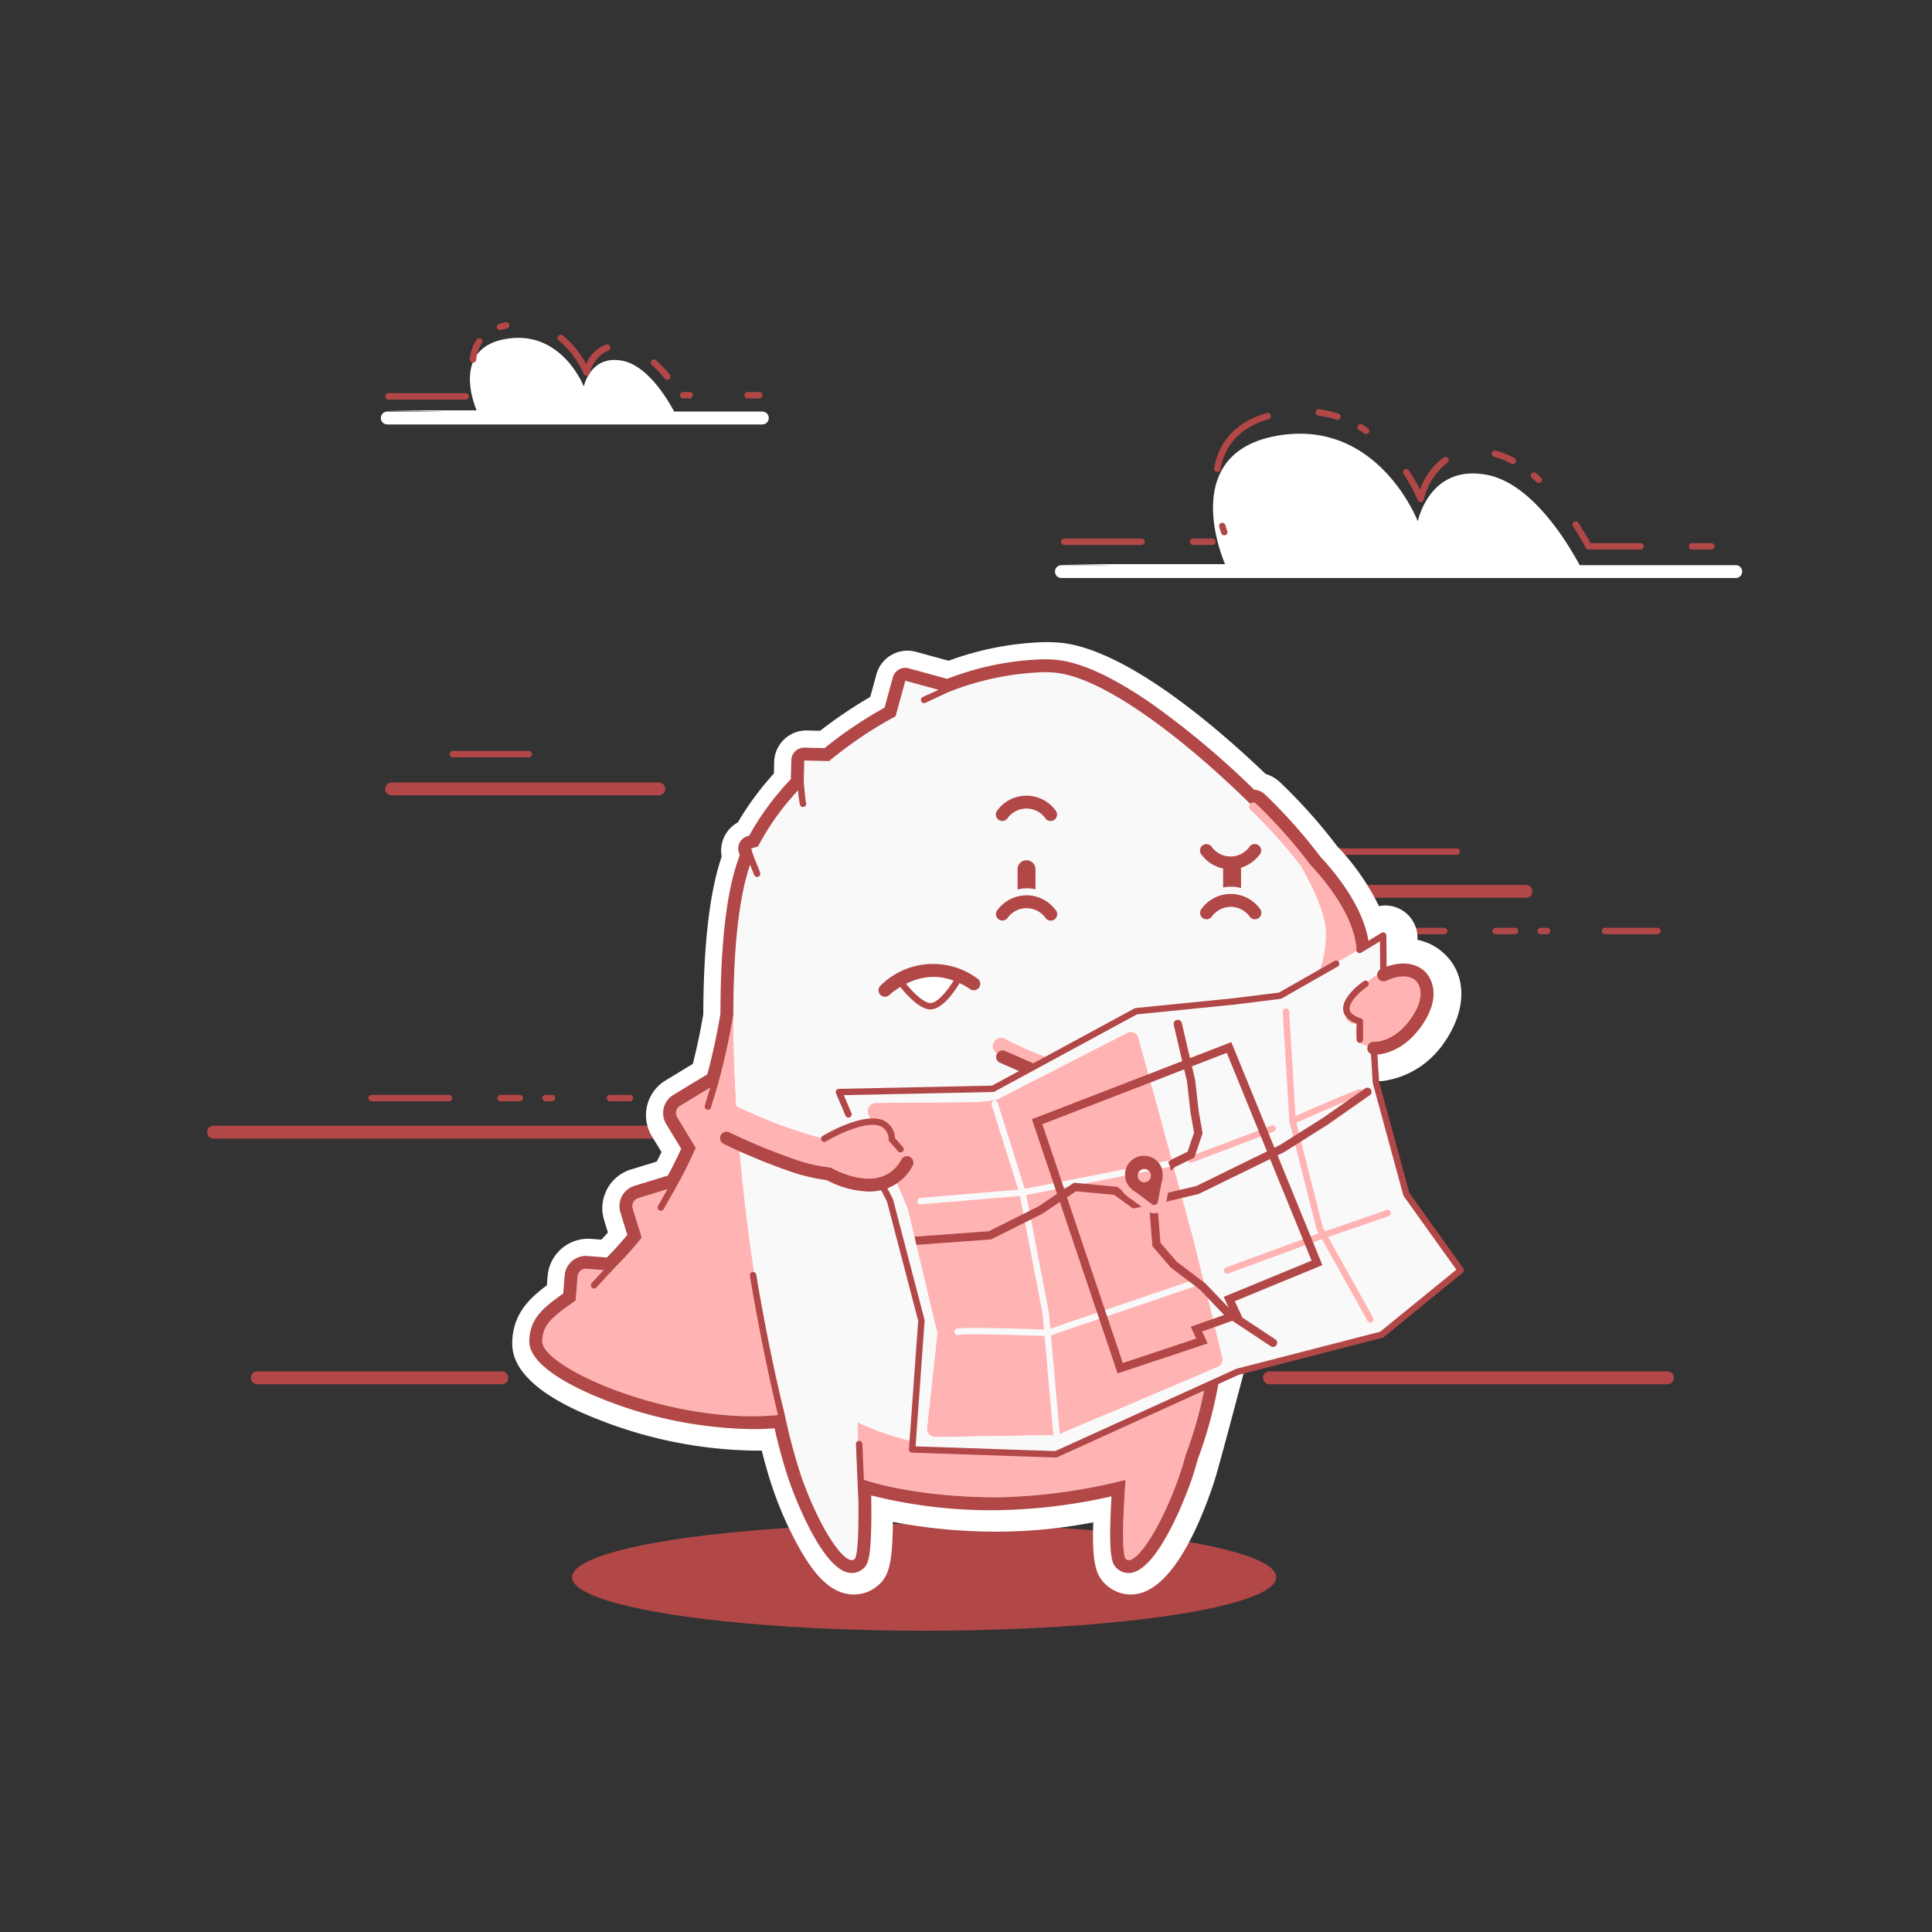 <!-- This Source Code Form is subject to the terms of the Mozilla Public
   - License, v. 2.0. If a copy of the MPL was not distributed with this
   - file, You can obtain one at http://mozilla.org/MPL/2.0/. -->
<svg xmlns="http://www.w3.org/2000/svg" width="300" height="300" viewBox="0 0 300 300">
  <rect x="0" y="0" width="300" height="300" fill="#333333" stroke="none"/>
  <defs>
    <linearGradient id="a" x1="-300.021" y1="-272.736" x2="547.138" y2="574.423" gradientUnits="userSpaceOnUse">
      <stop offset="0" stop-color="#ffb3b3"/>
      <stop offset="1" stop-color="#ffb3b3"/>
    </linearGradient>
    <linearGradient id="b" x1="-18.672" y1="23.78" x2="279.805" y2="322.256" gradientUnits="userSpaceOnUse">
      <stop offset="0" stop-color="#b24747"/>
      <stop offset="1" stop-color="#b24747"/>
    </linearGradient>
  </defs>
  <path d="M224.245 144.067h-10.733c.136.343.274.674.41 1h10.323a.5.5 0 0 0 0-1zm2.454-11.821a.5.5 0 0 0-.5-.5h-20.26c.373.357.727.688 1.065 1h19.2a.5.5 0 0 0 .496-.5zm8.546 11.821h-3a.5.5 0 1 0 0 1h3a.5.5 0 0 0 0-1zm5 0h-1a.5.5 0 1 0 0 1h1a.5.5 0 0 0 0-1zm-3.3-6.66h-25.78a12.767 12.767 0 0 1 .862 2h24.918a1 1 0 0 0 0-2zm20.422 6.66h-8.122a.5.5 0 1 0 0 1h8.122a.5.5 0 0 0 0-1z" fill="#b24747"/>
  <path d="M269.53 87.757h-24.236c-2.108-3.9-7.559-12.718-14.4-14.023-8.952-1.707-10.737 7.217-10.737 7.217s-5.949-15.468-21-13.419c-16.878 2.3-8.928 20.065-8.928 20.065h-25.408l8.181.159h-8.184a1 1 0 0 0 0 2H269.53a1 1 0 0 0 0-2z" fill="#fff"/>
  <path d="M118.373 63.908h-13.69c-1.129-2.112-4.19-7.156-8.057-7.894-4.978-.949-5.971 4.013-5.971 4.013s-3.309-8.6-11.68-7.462c-9.386 1.278-4.965 11.158-4.965 11.158H59.88l9.471.185h-9.212a1 1 0 0 0 0 2h58.233a1 1 0 1 0 0-2z" fill="#fff"/>
  <path d="M102.31 121.507H60.818a1 1 0 0 0 0 2h41.492a1 1 0 1 0 0-2zM70.336 117.6H82.1a.5.5 0 0 0 0-1H70.336a.5.5 0 0 0 0 1z" fill="#b24747"/>
  <path d="M111.457 174.8h-78.3a1 1 0 0 0 0 2h78.3a1 1 0 1 0 0-2zm-26.742-3.793h1a.5.5 0 0 0 0-1h-1a.5.5 0 0 0 0 1zm10 0h3.1a.5.5 0 0 0 0-1h-3.1a.5.5 0 0 0 0 1zm-17 0h3a.5.5 0 0 0 0-1h-3a.5.5 0 0 0 0 1zm-20 0h12a.5.5 0 0 0 0-1h-12a.5.5 0 0 0 0 1z" fill="#b24747"/>
  <path d="M206.885 62.973l.045-.1c-.058.027-.063.059-.045.1z" fill="#fff"/>
  <path d="M77.937 214.941H39.95a1 1 0 1 1 0-2h37.987a1 1 0 1 1 0 2z" fill="#b24747"/>
  <path d="M258.931 214.941h-61.813a1 1 0 0 1 0-2h61.813a1 1 0 0 1 0 2z" fill="#b24747"/>
  <path d="M265.745 85.333h-3a.5.5 0 0 1 0-1h3a.5.5 0 0 1 0 1zm-11 0h-8.07a.5.5 0 0 1-.447-.277c-.007-.014-.724-1.425-1.979-3.342a.5.5 0 1 1 .837-.548c.393.6 1.444 2.293 1.888 3.167h7.772a.5.5 0 0 1 0 1zm-66.489-.712h-3a.5.5 0 0 1 0-1h3a.5.5 0 0 1 0 1zm-11 0h-12a.5.5 0 0 1 0-1h12a.5.5 0 0 1 0 1zM190.1 83.13a.5.5 0 0 1-.474-.339c-.1-.29-.2-.615-.31-.971a.5.5 0 1 1 .958-.287c.1.343.2.657.3.937a.5.5 0 0 1-.474.661zm30.5-5.156a.5.5 0 0 1-.467-.32 23.7 23.7 0 0 0-2.182-4.039.5.5 0 0 1 .834-.552 27.291 27.291 0 0 1 1.719 2.982 10.522 10.522 0 0 1 3.679-5.015.5.5 0 0 1 .571.82 10.181 10.181 0 0 0-3.665 5.721.5.5 0 0 1-.448.4zm18.345-2.964a.5.5 0 0 1-.339-.132q-.361-.333-.735-.651a.5.5 0 0 1 .647-.762q.39.331.765.678a.5.5 0 0 1-.339.868zm-49.923-1.725a.47.47 0 0 1-.09-.008.5.5 0 0 1-.4-.581c.792-4.351 3.544-7.229 8.18-8.556a.5.5 0 0 1 .275.962c-4.24 1.212-6.753 3.828-7.472 7.773a.5.5 0 0 1-.499.411zm45.893-1.218a.5.5 0 0 1-.237-.06 12.545 12.545 0 0 0-2.666-1.081.5.5 0 1 1 .261-.966 13.559 13.559 0 0 1 2.88 1.167.5.5 0 0 1-.238.94zM212.146 67.4a.5.5 0 0 1-.28-.086q-.4-.27-.82-.524a.5.5 0 1 1 .516-.856q.444.267.865.552a.5.5 0 0 1-.281.914zm-4.47-2.2a.5.5 0 0 1-.154-.024 16.724 16.724 0 0 0-2.832-.647.5.5 0 0 1 .137-.99 17.6 17.6 0 0 1 3 .686.5.5 0 0 1-.154.976z" fill="#b24747"/>
  <path d="M72.315 62.052h-12a.5.5 0 0 1 0-1h12a.5.5 0 0 1 0 1zm45.582-.184h-1.8a.5.5 0 0 1 0-1h1.8a.5.5 0 0 1 0 1zm-10.8 0h-1a.5.5 0 0 1 0-1h1a.5.5 0 0 1 0 1zm-3.491-2.881a.5.5 0 0 1-.39-.186 18.484 18.484 0 0 0-2-2.129.5.5 0 1 1 .668-.744A19.433 19.433 0 0 1 104 58.174a.5.5 0 0 1-.389.814zm-12.521-.631a.5.5 0 0 1-.466-.319 13.8 13.8 0 0 0-3.857-5.165.5.5 0 0 1 .623-.782 14.47 14.47 0 0 1 3.624 4.438A5.414 5.414 0 0 1 94.12 53.5a.5.5 0 0 1 .326.945 4.994 4.994 0 0 0-2.867 3.51.5.5 0 0 1-.49.401zm-17.637-2.037h-.051a.5.5 0 0 1-.447-.548 6.454 6.454 0 0 1 1.057-3.036.5.5 0 1 1 .824.566 5.46 5.46 0 0 0-.886 2.571.5.5 0 0 1-.497.447zm4.193-5.039a.5.5 0 0 1-.151-.977 10.27 10.27 0 0 1 1.017-.264.5.5 0 0 1 .2.979 9.033 9.033 0 0 0-.917.237.5.5 0 0 1-.148.025z" fill="#b24747"/>
  <ellipse cx="143.502" cy="244.914" rx="54.673" ry="8.306" fill="#b24747"/>
  <path d="M223.695 147.595a8.557 8.557 0 0 0-3.594-1.658v-.084a5 5 0 0 0-5.98-5.15 36.839 36.839 0 0 0-6.483-9.3 83.918 83.918 0 0 0-8.865-9.925 5.554 5.554 0 0 0-2.252-1.3c-7.134-6.844-21.832-19.69-32.3-20.412a27.308 27.308 0 0 0-1.879-.063A46.863 46.863 0 0 0 147.3 102.6l-5.07-1.386a5 5 0 0 0-6.142 3.5l-.959 3.508a68.223 68.223 0 0 0-7.774 5.252l-2.026-.047h-.116a5 5 0 0 0-5 4.884l-.042 1.8a45.3 45.3 0 0 0-5.6 7.593 5 5 0 0 0-2.508 5.313c-1.868 5.441-2.827 13.654-2.855 24.468-.454 2.653-1 5.24-1.63 7.721l-4.239 2.569a6.3 6.3 0 0 0-2.122 8.645l1.5 2.469q-.366.757-.741 1.478l-4 1.227a6.3 6.3 0 0 0-4.171 7.866l.59 1.923q-.5.569-1.007 1.109l-1.588-.122a5.857 5.857 0 0 0-.5-.02 6.325 6.325 0 0 0-6.268 5.8l-.113 1.431c-2.725 2.033-5.38 4.525-5.38 9.073 0 6.507 10.219 10.526 13.578 11.847a68.529 68.529 0 0 0 24.074 4.751q.549 0 1.093-.012c.6 2.385 1.2 4.42 1.778 6.08a54.622 54.622 0 0 0 4.716 10.2c1.741 2.827 4.2 6.072 7.821 6.072a5.668 5.668 0 0 0 3.569-1.267c1.74-1.416 2.422-3.057 2.477-10.005a86.376 86.376 0 0 0 16.716 1.516 80.415 80.415 0 0 0 14.4-1.446c-.21 6.755.477 8.474 2.273 9.935a5.668 5.668 0 0 0 3.568 1.267c5.627 0 9.914-8.85 12.52-16.273.379-1.079.76-2.326 1.133-3.705h-.008c1.555-5.314 12.415-46.933 15.771-59.81l9.2.076h.041q.235 0 .47-.022a13.639 13.639 0 0 0 8.795-4.994l.014.011c4.448-5.667 4.514-11.806.157-15.28z" fill="#fff"/>
  <g fill="url(#a)">
    <path d="M121.625 218.616c-4.1-12.832-7.76-39.924-7.746-61.081a103.51 103.51 0 0 1-2.321 10.573l-5.961 3.612a1.3 1.3 0 0 0-.437 1.779l2.865 4.729a59.209 59.209 0 0 1-2.977 5.993l-5.939 1.823a1.3 1.3 0 0 0-.858 1.619l1.385 4.511a51.054 51.054 0 0 1-4.661 5.155l-3.9-.308a1.3 1.3 0 0 0-1.394 1.19l-.294 3.726c-3.236 2.342-5.183 3.517-5.183 6.38 0 4.117 20.661 13.327 37.645 11.314-.078-.339-.149-.677-.224-1.015z"/>
    <path d="M186.98 169.883l-12.066-1.734s10.339 13.394 7.748 33.691c-1 7.817-6.478 19.433-22.024 22.456a45.69 45.69 0 0 1-27.449-3.428v8.583s7.584 3.05 21.835 3.05a87.741 87.741 0 0 0 19.743-2.7c-.4 5.8-.622 11.737.084 12.311 1.416 1.153 5.381-4.714 8.214-12.785a48.073 48.073 0 0 0 1.019-3.337c1.268-3.235 4.283-12.279 4.623-25.878a176.857 176.857 0 0 0-1.727-30.229z"/>
    <path d="M189.791 210.674l-4.457-18.074-8.517-31.348a1.288 1.288 0 0 0-1.554-.989l-20.588 10.535-2.94.327-15.735.134a1.287 1.287 0 0 0-1.177 1.782l6.114 14.682 4.476 18.806a1.278 1.278 0 0 0 .146.349l-1.614 14.85a1.287 1.287 0 0 0 1.3 1.426l18.745-.305q.061 0 .121-.008a1.288 1.288 0 0 0 .151-.026l24.607-10.476a1.287 1.287 0 0 0 .926-1.665z"/>
    <path d="M139.025 177.647a1.384 1.384 0 0 0 .773-1.1 1.407 1.407 0 0 0-1.269-1.533s-1.257-.638-4.768-.72a7.635 7.635 0 0 0-5.773 2.53 75.369 75.369 0 0 1-13.532-5.021 2.5 2.5 0 0 0-2.225 4.478 76.1 76.1 0 0 0 15.616 5.619c1.4 1.485 3.989 2.07 5.679 2.241.1.031 5.754.357 7.31-3.608.474-1.206-.654-2.449-1.811-2.886z"/>
    <path d="M212.017 152.78c2.378-2.584 6.425-3.047 8.227-1.609 2.856 2.278.577 6.3-.976 8.274-.044.09-3.736 4.39-7.671 2.758-1.2-.5-1.309-2.171-.821-3.307a1.384 1.384 0 0 1-1.327-.206 1.407 1.407 0 0 1-.223-1.978s.413-1.348 2.791-3.932z"/>
    <path d="M210.657 147.674a12.766 12.766 0 0 0-.357-2.321c-1.084-4.224-4.233-8.285-6.851-11.094a78.307 78.307 0 0 0-8.425-9.468.648.648 0 0 0-.887.944 80.955 80.955 0 0 1 7.823 8.7c1.579 2.767 3.417 6.488 3.862 9.489a17.1 17.1 0 0 1-1.055 7.18zm-56.427 14.1a1.3 1.3 0 0 0 .514 1.758c.142.078 2.046 1.108 5.194 2.412l2.974-1.612a63.892 63.892 0 0 1-6.924-3.073 1.3 1.3 0 0 0-1.758.517z"/>
  </g>
  <g fill="#f9f9fa">
    <path d="M164.107 222.841q-.06.007-.121.008l-18.745.305a1.287 1.287 0 0 1-1.3-1.426l1.614-14.85a1.28 1.28 0 0 1-.146-.349l-4.476-18.806-2.024-4.861a9.694 9.694 0 0 1-5.383 1.28c-1.69-.17-4.282-.756-5.679-2.241a70.415 70.415 0 0 1-13.1-4.449c1.326 16.092 3.99 32.149 6.873 41.164a93.749 93.749 0 0 0 2.817 10.711c2.833 8.071 6.815 13.938 8.231 12.785.67-.545.705-6.511.557-12.645l-.042-.016v-8.583a45.69 45.69 0 0 0 27.449 3.428 29.062 29.062 0 0 0 11.749-4.94l-8.127 3.46a1.29 1.29 0 0 1-.147.025z"/>
    <path d="M218.386 185.448c-.284-.616-4.741-17.387-4.741-17.387l.274-5.519a4.792 4.792 0 0 1-2.322-.339c-1.2-.5-1.309-2.171-.821-3.307a1.384 1.384 0 0 1-1.328-.206 1.407 1.407 0 0 1-.223-1.978s.413-1.348 2.791-3.932a7.392 7.392 0 0 1 2.474-1.729l.287-5.78-10.011 5.837a17.1 17.1 0 0 0 1.055-7.18c-.445-3-2.283-6.722-3.862-9.489a80.955 80.955 0 0 0-7.823-8.7.648.648 0 0 1-.028-.915s.011-.006.015-.011c-10.105-9.943-22.875-19.853-30.577-20.384-4.5-.311-10.323.8-16.37 3.082l-6.6-1.805-1.511 5.524a63.4 63.4 0 0 0-10.33 6.958l-3.858-.09-.086 3.719a40.259 40.259 0 0 0-7.075 9.61l-1.076.336.36 1.137c-3.164 7.31-3.661 22.679-2.656 38.859.037.016.076.024.113.043a75.369 75.369 0 0 0 13.532 5.021 6.434 6.434 0 0 1 .467-.48c.065-.061.135-.118.2-.177.1-.088.2-.175.314-.259l.3-.218a7.807 7.807 0 0 1 .651-.406c.045-.025.091-.048.137-.072a7.522 7.522 0 0 1 3.707-.919c.615.014 1.137.049 1.619.092l-.56-1.346a1.287 1.287 0 0 1 1.176-1.779l15.739-.139 2.94-.327 20.588-10.535a1.287 1.287 0 0 1 1.554.989l8.517 31.348 4.457 18.078a1.287 1.287 0 0 1-.926 1.665l-24.607 10.476a1.29 1.29 0 0 1-.151.026q-.06.007-.121.008l-18.745.305a1.287 1.287 0 0 1-1.3-1.426l1.614-14.85a1.28 1.28 0 0 1-.146-.349l-4.476-18.806-2.024-4.861a7.222 7.222 0 0 1-1.957.882l1.244 2.643 4.883 18.667-1.442 20.018 22.316.754 28.2-12.809 22.4-5.773 12.27-10s-8.157-11.179-8.441-11.795zm-58.447-19.5c-3.153-1.305-5.053-2.334-5.2-2.412a1.3 1.3 0 0 1 1.244-2.273 64.081 64.081 0 0 0 6.926 3.071z"/>
  </g>
  <path d="M148.2 151.572a1 1 0 0 0-.969-.513l-5.848.544a1 1 0 0 0-.518 1.788l3.4 2.625a1 1 0 0 0 .611.208 1.023 1.023 0 0 0 .128-.008 1 1 0 0 0 .664-.381l2.444-3.169a1 1 0 0 0 .088-1.094z" fill="#fff"/>
  <g fill="url(#a)">
    <path d="M215.942 188.189a.5.5 0 0 0-.643-.294c-.657.244-6.829 2.359-9.226 3.179a.485.485 0 0 0-.129.02l-.223.082-.3-.533-4.132-16.317c3.722-1.631 9.422-4.082 10-4.2a.5.5 0 0 0 .43-.551.507.507 0 0 0-.552-.442c-.612.068-7.152 2.91-10.007 4.159l-.978-16.222a.506.506 0 0 0-.529-.469.5.5 0 0 0-.469.529l1.027 16.881a.482.482 0 0 0 .005.087v.063l4.244 16.8a.5.5 0 0 0 .048.121l.252.452-14.371 5.266a.5.5 0 1 0 .345.938l14.53-5.331 7.075 12.687a.5.5 0 1 0 .873-.487l-6.987-12.529c2.259-.773 8.727-2.988 9.423-3.247a.5.5 0 0 0 .294-.642zm-17.866-13.124a.5.5 0 0 0-.645-.29l-12.685 4.811a.5.5 0 0 0 .177.967.49.49 0 0 0 .177-.033l12.685-4.811a.5.5 0 0 0 .29-.644z"/>
    <path d="M177.573 181.528a1.031 1.031 0 1 0 1.081.668 1.036 1.036 0 0 0-1.081-.668z"/>
  </g>
  <path d="M186.537 198.867a.5.5 0 0 0-.634-.312l-22.81 7.758-.215-2.424-3.513-18.32 22.327-4.386a.5.5 0 0 0-.192-.981l-22.373 4.4-4.2-13.34a.5.5 0 0 0-.954.3l4.153 13.167-15.205 1.277a.5.5 0 0 0 .042 1h.042l15.376-1.294 3.513 18.32.214 2.418c-3.146-.116-12.594-.432-13.583-.117a.5.5 0 0 0-.321.621.506.506 0 0 0 .623.333c.734-.214 8.379-.017 13.371.167l1.382 15.6a.5.5 0 0 0 .5.456h.044a.5.5 0 0 0 .454-.542l-1.386-15.624 23.041-7.837a.5.5 0 0 0 .304-.64z" fill="#f9f9fa"/>
  <g fill="url(#b)">
    <path d="M158.845 166.591l-3.592-1.575a1 1 0 0 1 .8-1.832l4.854 2.129z"/>
    <path d="M151.812 151.976a11.582 11.582 0 0 0-15.092 1.077 1 1 0 0 0 1.387 1.441 10.932 10.932 0 0 1 1.693-1.238c1.011 1.259 2.852 3.273 4.438 3.474a1.779 1.779 0 0 0 .228.014c1.905 0 3.843-2.924 4.537-4.082a11.155 11.155 0 0 1 1.621.922 1 1 0 0 0 1.189-1.608zm-7.448 3.762c-1.113-.141-2.654-1.735-3.671-2.971a9.546 9.546 0 0 1 4.815-1.067 9.091 9.091 0 0 1 2.56.576c-.968 1.589-2.592 3.611-3.705 3.461z"/>
    <path d="M195.7 141.2a5.614 5.614 0 0 0-9.187 0 1 1 0 1 0 1.679 1.088 3.7 3.7 0 0 1 2.915-1.475 3.648 3.648 0 0 1 2.918 1.48 1 1 0 0 0 1.675-1.093z"/>
    <path d="M155.081 127.311a1 1 0 0 0 1.383-.28 3.618 3.618 0 0 1 5.838 0 1 1 0 0 0 1.675-1.093 5.614 5.614 0 0 0-9.187 0 1 1 0 0 0 .291 1.373z"/>
    <path d="M189.934 134.871c0 .034-.01.066-.01.1v2.844a6.008 6.008 0 0 1 2.784.078v-2.922a1.378 1.378 0 0 0-.023-.227 5.846 5.846 0 0 0 2.993-2.135 1 1 0 0 0-1.678-1.094 3.617 3.617 0 0 1-5.838 0 1 1 0 0 0-1.674 1.094 5.755 5.755 0 0 0 3.446 2.262z"/>
    <path d="M158.008 134.971v3.152a5.941 5.941 0 0 1 2.781-.038v-3.114a1.392 1.392 0 1 0-2.784 0z"/>
    <path d="M159.4 139.021a5.674 5.674 0 0 0-4.593 2.387 1 1 0 0 0 1.674 1.094 3.618 3.618 0 0 1 5.838 0 1 1 0 0 0 1.675-1.093 5.674 5.674 0 0 0-4.594-2.388z"/>
    <path d="M180.388 181.389a2.938 2.938 0 1 0-4.66 3.254 4.326 4.326 0 0 0 .765.557l2.4 1.8a.562.562 0 0 0 .531.077h.008a.564.564 0 0 0 .35-.418l.577-3a3.9 3.9 0 0 0 .029-2.27zm-2.344 2.132a1.031 1.031 0 1 1 .61-1.325 1.034 1.034 0 0 1-.61 1.325z"/>
    <path d="M212.864 169.173a.64.64 0 0 0-.9-.158l-6.583 4.6-6.6 4.16-.891.437-6.69-16.391-6.419 2.481-1.271-5.447a.643.643 0 1 0-1.252.294l1.315 5.621-3.806 1.471v.01l-19.531 7.538 3.908 11.6-2.937 1.966-7.657 3.829-11.434.845a.8.8 0 0 0-.1.031l.3 1.246 11.461-.848.127-.01 7.955-3.983 2.715-1.815 8.963 26.609 13.988-4.649-.86-1.86 3.448-1.219 1.248-.441 5.962 3.956a.643.643 0 1 0 .71-1.073l-5.168-3.415.03-.01-1.152-2.5 13.594-5.606-6.957-17.044 1.032-.505 6.682-4.212 6.609-4.621a.642.642 0 0 0 .161-.887zm-9.2 26.575l-13.647 5.629.785 1.7-2.343-2.449-1.288-1.346-4.425-3.346L180.2 193l-.376-4.707a1.748 1.748 0 0 1-1.294-.042l.421 5.273 2.862 3.309 4.5 3.41 3.112 3.263.648.68-.228.081-.146.052-4.8 1.7.847 1.836-11.4 3.79-8.665-25.724 1.41-.943 5.921.554 2.9 2.118 1.361-.251-1.479-1.1a5.89 5.89 0 0 1-.9-.663 4.206 4.206 0 0 1-.783-.893l-.624-.456-6.729-.628-1.5 1-3.4-10.1 19.632-7.577v-.01l2.388-.923.438 1.874.528 4.731.565 3.225-1 2.954-2.623 1.281-.4.374a4.217 4.217 0 0 1 .218.466 3.835 3.835 0 0 1 .2.87l.634-.6 3.021-1.474 1.275-3.774-.616-3.508-.536-4.767-.5-2.123 5.41-2.091 6.246 15.3-10.983 5.386-4.378 1.031-.267 1.386 4.4-1.038.607-.143 11.1-5.432z"/>
    <path d="M211.383 147.927l2.9-1.77.039 5.23a.5.5 0 0 0 .5.5.5.5 0 0 0 .5-.5l-.046-6.113a.5.5 0 0 0-.76-.423l-3.655 2.229a.5.5 0 0 0 .521.854zm15.845 49.026l-8.383-11.723-4.7-17.252-.32-5.243a.51.51 0 0 0-.529-.469.5.5 0 0 0-.469.529l.323 5.294a.5.5 0 0 0 .017.1l4.733 17.391a.5.5 0 0 0 .076.16l8.163 11.414-11.821 9.633-22.291 5.745c-.015 0-.026.014-.04.02s-.028 0-.041.01l-28.095 12.761-21.68-.732 1.4-19.5a.506.506 0 0 0-.015-.163l-4.876-18.668a.537.537 0 0 0-.041-.1l-1.539-2.96a.5.5 0 0 0-.887.463l1.515 2.9 4.848 18.532-1.435 19.936a.5.5 0 0 0 .481.536l22.316.754h.017a.5.5 0 0 0 .207-.045l28.159-12.79 22.358-5.762a.505.505 0 0 0 .191-.1l12.27-10a.5.5 0 0 0 .088-.671zm-96.2-26.9l23.165-.486a.5.5 0 0 0 .228-.061l22.133-12 14.9-1.49h.011l7.36-.909a.5.5 0 0 0 .187-.062l8.711-4.962a.5.5 0 1 0-.5-.869l-8.624 4.913-7.249.9-15 1.5a.5.5 0 0 0-.188.058l-22.115 11.992-23.782.5a.5.5 0 0 0-.449.7l1.47 3.46a.5.5 0 0 0 .46.3.493.493 0 0 0 .2-.04.5.5 0 0 0 .265-.655z"/>
    <path d="M221.337 150.947c-.37-.407-2.546-2.481-6.929-.472a1 1 0 0 0 .832 1.818c3.251-1.489 4.553-.074 4.594-.03.024.03.064.072.091.1.076.074 1.82 1.86-.674 5.575-2.65 3.945-5.713 3.84-5.862 3.832a1 1 0 0 0-.142 1.995c.019 0 .085.006.193.006.877 0 4.494-.285 7.471-4.717 3.289-4.902.831-7.7.426-8.107zm-9.037 2.245a.5.5 0 1 0-.567-.823c-.354.244-3.456 2.447-3.149 4.537.13.889.826 1.577 2.071 2.049v2.479a.5.5 0 0 0 1 0V158.6a.5.5 0 0 0-.347-.476c-1.069-.345-1.652-.8-1.735-1.363-.183-1.25 1.962-3.041 2.727-3.569z"/>
    <path d="M141.324 179.661a1 1 0 0 0-1.361.384 5.382 5.382 0 0 1-3.357 2.765c-3.375.921-7.389-1.383-7.43-1.407a1.043 1.043 0 0 0-.494-.137 23.844 23.844 0 0 1-5.361-1.266 94.816 94.816 0 0 1-10.046-4.156 1 1 0 1 0-.87 1.8 94.837 94.837 0 0 0 10.318 4.263 28.613 28.613 0 0 0 5.662 1.344 14.825 14.825 0 0 0 6.505 1.775 8.516 8.516 0 0 0 2.233-.285 7.38 7.38 0 0 0 4.585-3.72 1 1 0 0 0-.384-1.36zm-13.077-2.407c1.673-1.014 6.485-3.407 8.631-2.308a2.26 2.26 0 0 1 1.111 2.027.5.5 0 0 0 .125.292l1.333 1.5a.5.5 0 1 0 .747-.664l-1.225-1.378a3.151 3.151 0 0 0-1.637-2.667c-3.076-1.572-9.338 2.182-9.6 2.343a.5.5 0 0 0 .519.855z"/>
    <path d="M187.079 215.322a62.9 62.9 0 0 1-2.99 10.65 48.268 48.268 0 0 1-1.024 3.355c-2.593 7.389-6.135 12.929-7.8 12.929a.634.634 0 0 1-.412-.145c-.706-.575-.484-6.506-.084-12.311a87.741 87.741 0 0 1-19.743 2.7c-11.364 0-18.463-1.931-20.878-2.715l-.237-5.569a.5.5 0 0 0-1 .043l.386 9.076c.038 4.572-.1 8.349-.622 8.777a.635.635 0 0 1-.412.145c-1.67 0-5.226-5.541-7.819-12.929a88.238 88.238 0 0 1-2.593-9.678v-.018c-2.557-10.229-4.4-21.578-4.427-21.725a.5.5 0 0 0-.984.174c.025.144 1.891 11.541 4.373 21.641a43.511 43.511 0 0 1-3.955.194c-15.782 0-32.651-7.878-32.651-11.6 0-2.862 1.947-4.038 5.183-6.379l.294-3.727a1.3 1.3 0 0 1 1.284-1.194h.109l2.658.209c-.932 1-1.8 1.954-1.856 2.019a.5.5 0 0 0 .741.672c.02-.022 1.7-1.876 2.915-3.143a51.528 51.528 0 0 0 4.106-4.6l-1.385-4.51a1.3 1.3 0 0 1 .858-1.619l4.541-1.395-1.472 2.6a.5.5 0 0 0 .871.492l2-3.526a59.168 59.168 0 0 0 2.977-5.992l-2.871-4.723a1.3 1.3 0 0 1 .436-1.78l4.685-2.84-.841 2.8a.5.5 0 0 0 .335.623.506.506 0 0 0 .144.021.5.5 0 0 0 .479-.356l1.159-3.861a103.318 103.318 0 0 0 2.315-10.528c0-9.635.771-18.028 2.6-23.3l.629 1.572a.5.5 0 0 0 .929-.371l-1.036-2.59-.354-1.132 1.076-.336a39.516 39.516 0 0 1 6.206-8.693 17.58 17.58 0 0 0 .293 2.241.5.5 0 0 0 .472.34.5.5 0 0 0 .477-.656c-.081-.25-.222-1.675-.361-3.33l.075-3.231 3.858.09a63.4 63.4 0 0 1 10.33-6.958l1.511-5.524 5.175 1.415-2.448 1.1a.5.5 0 1 0 .409.912l3.465-1.619a43.83 43.83 0 0 1 14.834-3.133q.79 0 1.535.051c7.7.531 20.471 10.442 30.576 20.384a.65.65 0 0 1 .461-.192.635.635 0 0 1 .439.175 78.316 78.316 0 0 1 8.426 9.469c2.618 2.808 5.766 6.87 6.851 11.093a12.766 12.766 0 0 1 .357 2.321l1.9-1.109a14.088 14.088 0 0 0-.321-1.71c-1.189-4.633-4.577-9-7.244-11.873a80.227 80.227 0 0 0-8.6-9.651 2.616 2.616 0 0 0-1.645-.711 132.405 132.405 0 0 0-15.667-13.173c-6.275-4.386-11.455-6.747-15.4-7.019-.538-.037-1.1-.056-1.673-.056a44.826 44.826 0 0 0-14.927 3.034l-5.98-1.635a2 2 0 0 0-2.457 1.4l-1.287 4.707a65.217 65.217 0 0 0-9.321 6.285l-3.115-.072h-.047a2 2 0 0 0-2 1.953l-.068 2.94a42.293 42.293 0 0 0-6.474 8.772l-.291.091a2 2 0 0 0-1.313 2.506l.143.457c-1.979 5.088-2.989 13.356-3 24.6a102.64 102.64 0 0 1-2.034 9.4l-5.279 3.2a3.3 3.3 0 0 0-1.111 4.526l2.326 3.838a57.63 57.63 0 0 1-2.077 4.169l-5.176 1.59a3.3 3.3 0 0 0-2.183 4.118l1.073 3.494a49.486 49.486 0 0 1-3.185 3.519l-3-.236a3.17 3.17 0 0 0-.266-.011 3.31 3.31 0 0 0-3.278 3.035l-.221 2.8c-2.946 2.116-5.262 3.81-5.262 7.461 0 3.883 7.315 7.34 11.675 9.055a65.414 65.414 0 0 0 22.976 4.543 46.33 46.33 0 0 0 3.429-.125 80.231 80.231 0 0 0 2.274 8.2c.513 1.46 5.14 14.267 9.706 14.267a2.624 2.624 0 0 0 1.675-.594c.828-.674 1.5-1.218 1.349-11.451a76.223 76.223 0 0 0 19.738 2.288 85.8 85.8 0 0 0 17.577-2.149c-.579 10.036.152 10.631.988 11.312a2.623 2.623 0 0 0 1.674.594c4.55 0 9.177-12.807 9.689-14.267.345-.983.694-2.123 1.039-3.39a67.385 67.385 0 0 0 3.306-12.285z"/>
  </g>
</svg>
